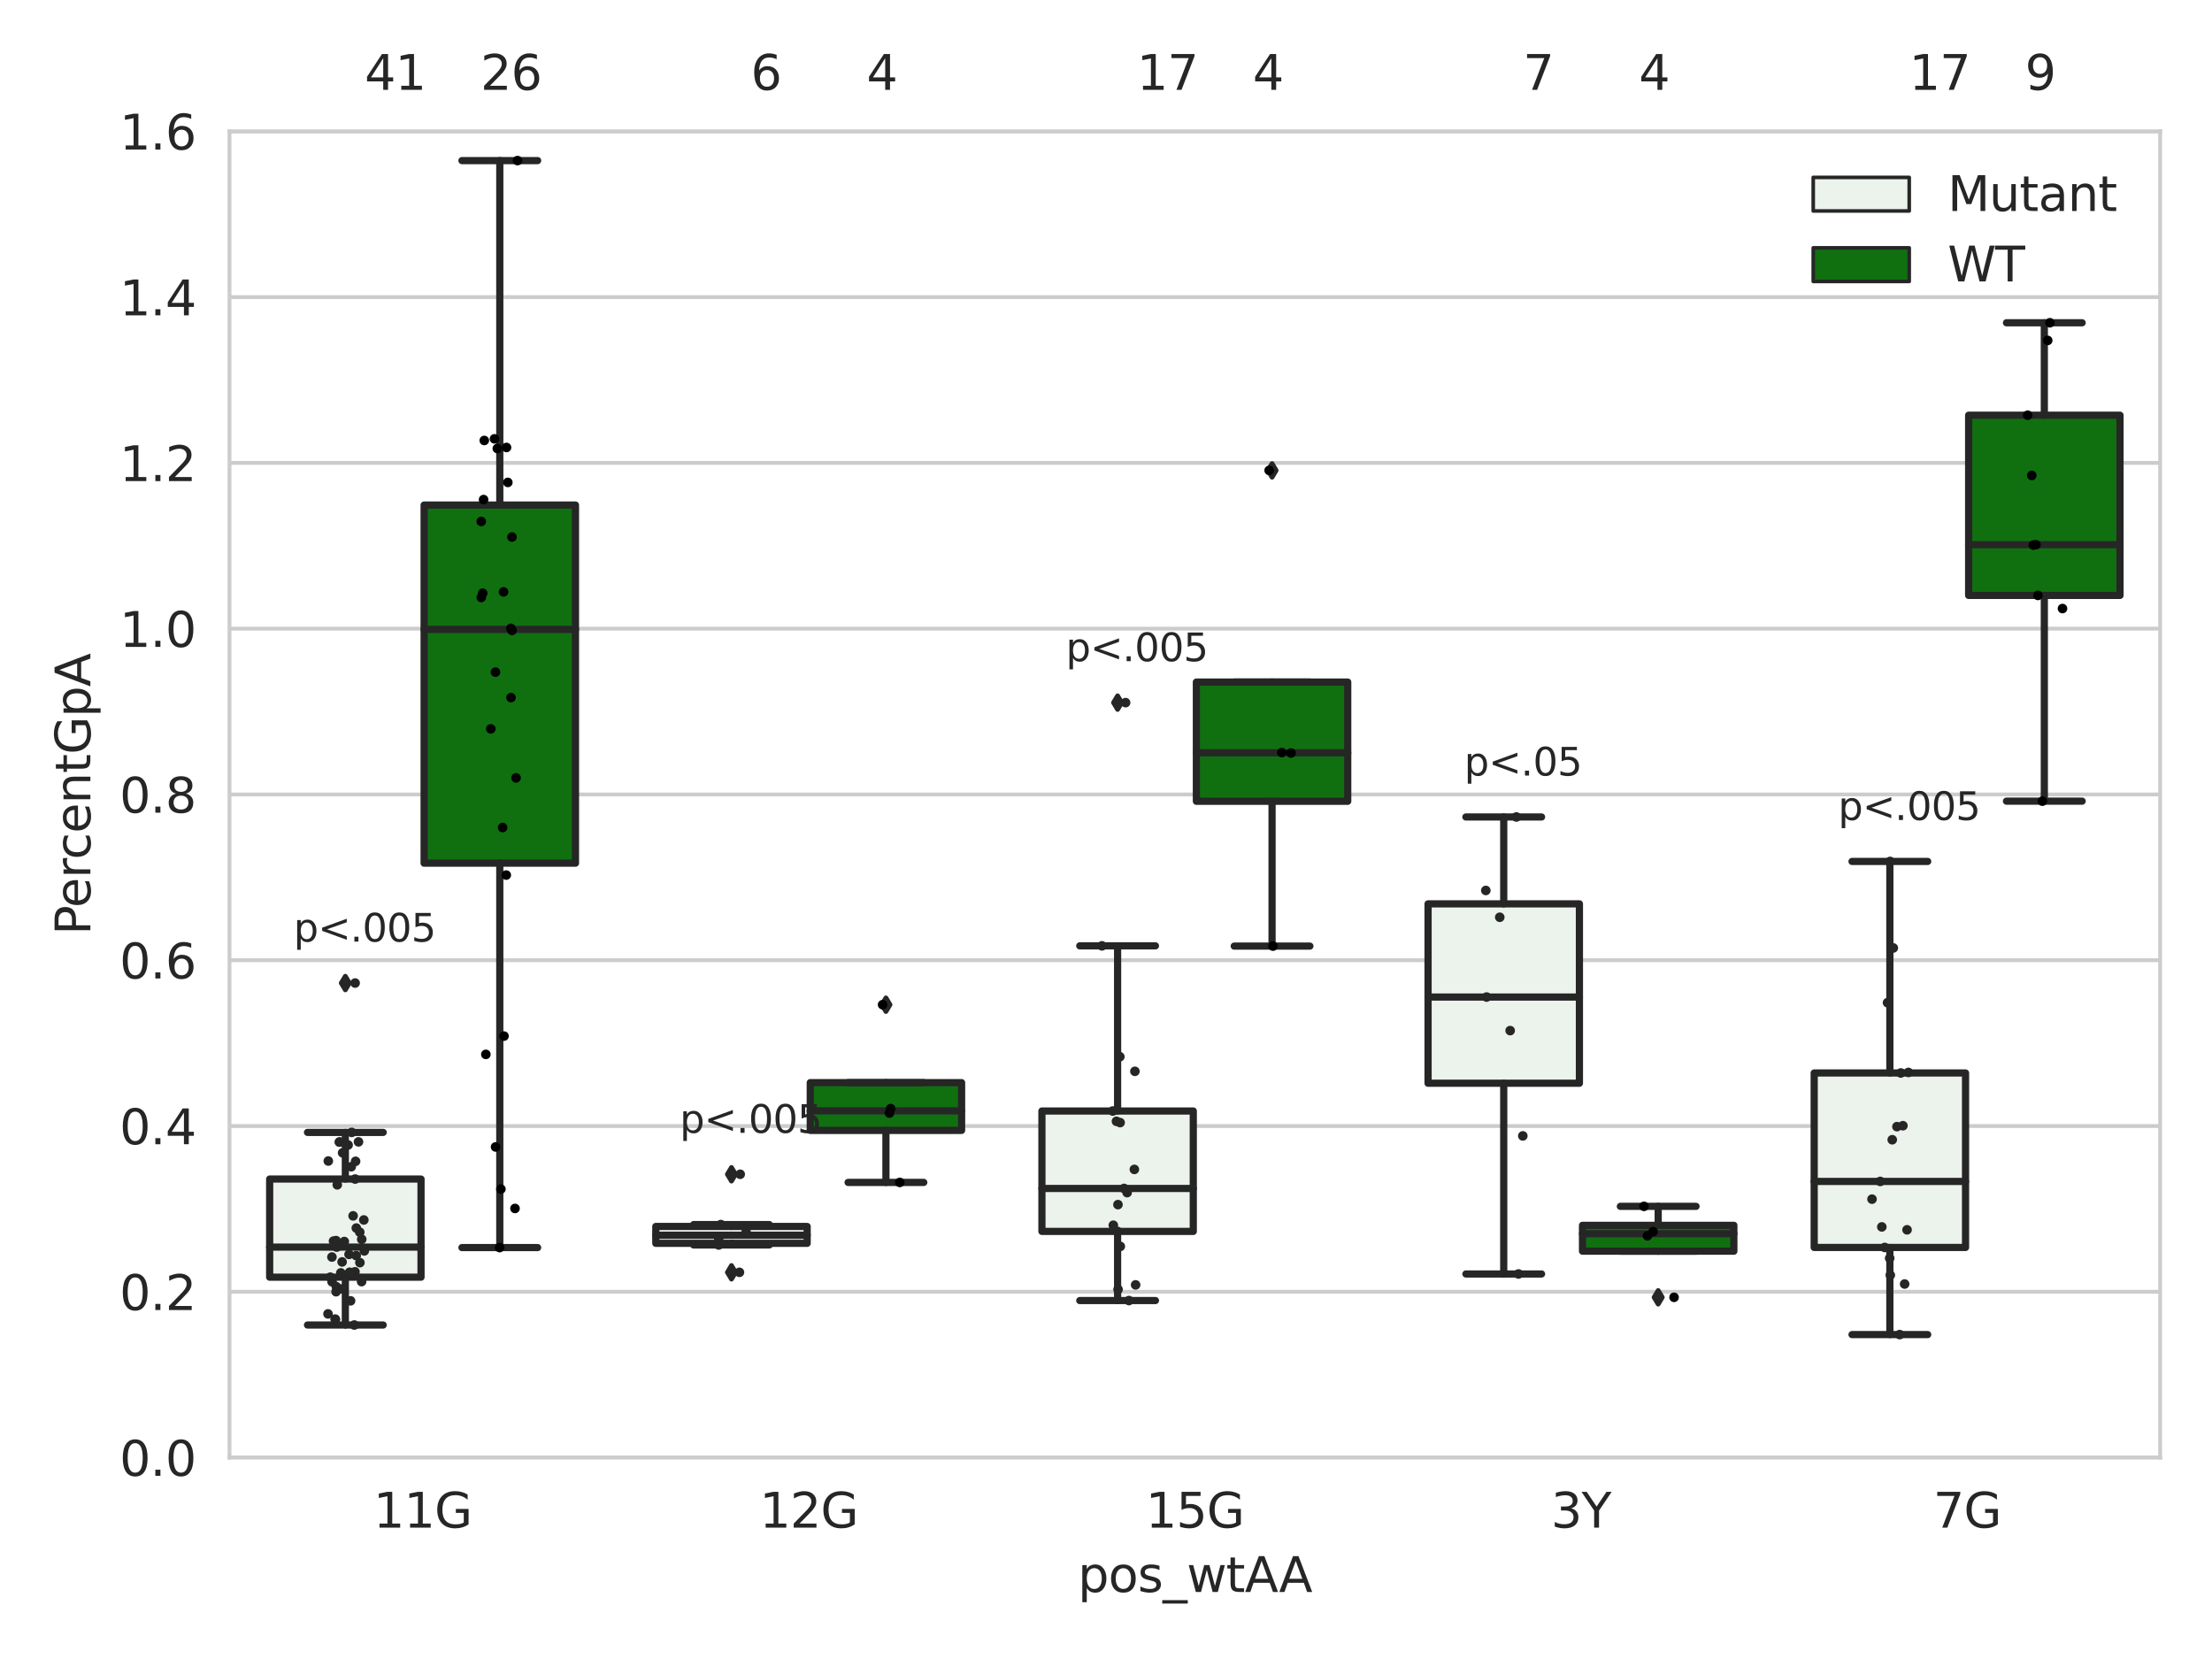 <?xml version="1.0" encoding="utf-8" standalone="no"?>
<!DOCTYPE svg PUBLIC "-//W3C//DTD SVG 1.1//EN"
  "http://www.w3.org/Graphics/SVG/1.1/DTD/svg11.dtd">
<svg xmlns:xlink="http://www.w3.org/1999/xlink" width="460.8pt" height="345.6pt" viewBox="0 0 460.8 345.6" xmlns="http://www.w3.org/2000/svg" version="1.1">
 <defs>
  <style type="text/css">*{stroke-linejoin: round; stroke-linecap: butt}</style>
 </defs>
 <g id="figure_1">
  <g id="patch_1">
   <path d="M 0 345.6 
L 460.8 345.6 
L 460.8 0 
L 0 0 
z
" style="fill: #ffffff"/>
  </g>
  <g id="axes_1">
   <g id="patch_2">
    <path d="M 47.81 303.64 
L 450 303.64 
L 450 27.354 
L 47.81 27.354 
z
" style="fill: #ffffff"/>
   </g>
   <g id="matplotlib.axis_1">
    <g id="xtick_1">
     <g id="text_1">
      <!-- 11G -->
      <g style="fill: #262626" transform="translate(77.792 318.238)scale(0.1 -0.1)">
       <defs>
        <path id="DejaVuSans-31" d="M 794 531 
L 1825 531 
L 1825 4091 
L 703 3866 
L 703 4441 
L 1819 4666 
L 2450 4666 
L 2450 531 
L 3481 531 
L 3481 0 
L 794 0 
L 794 531 
z
" transform="scale(0.016)"/>
        <path id="DejaVuSans-47" d="M 3809 666 
L 3809 1919 
L 2778 1919 
L 2778 2438 
L 4434 2438 
L 4434 434 
Q 4069 175 3628 42 
Q 3188 -91 2688 -91 
Q 1594 -91 976 548 
Q 359 1188 359 2328 
Q 359 3472 976 4111 
Q 1594 4750 2688 4750 
Q 3144 4750 3555 4637 
Q 3966 4525 4313 4306 
L 4313 3634 
Q 3963 3931 3569 4081 
Q 3175 4231 2741 4231 
Q 1884 4231 1454 3753 
Q 1025 3275 1025 2328 
Q 1025 1384 1454 906 
Q 1884 428 2741 428 
Q 3075 428 3337 486 
Q 3600 544 3809 666 
z
" transform="scale(0.016)"/>
       </defs>
       <use xlink:href="#DejaVuSans-31"/>
       <use xlink:href="#DejaVuSans-31" x="63.623"/>
       <use xlink:href="#DejaVuSans-47" x="127.246"/>
      </g>
     </g>
    </g>
    <g id="xtick_2">
     <g id="text_2">
      <!-- 12G -->
      <g style="fill: #262626" transform="translate(158.23 318.238)scale(0.1 -0.1)">
       <defs>
        <path id="DejaVuSans-32" d="M 1228 531 
L 3431 531 
L 3431 0 
L 469 0 
L 469 531 
Q 828 903 1448 1529 
Q 2069 2156 2228 2338 
Q 2531 2678 2651 2914 
Q 2772 3150 2772 3378 
Q 2772 3750 2511 3984 
Q 2250 4219 1831 4219 
Q 1534 4219 1204 4116 
Q 875 4013 500 3803 
L 500 4441 
Q 881 4594 1212 4672 
Q 1544 4750 1819 4750 
Q 2544 4750 2975 4387 
Q 3406 4025 3406 3419 
Q 3406 3131 3298 2873 
Q 3191 2616 2906 2266 
Q 2828 2175 2409 1742 
Q 1991 1309 1228 531 
z
" transform="scale(0.016)"/>
       </defs>
       <use xlink:href="#DejaVuSans-31"/>
       <use xlink:href="#DejaVuSans-32" x="63.623"/>
       <use xlink:href="#DejaVuSans-47" x="127.246"/>
      </g>
     </g>
    </g>
    <g id="xtick_3">
     <g id="text_3">
      <!-- 15G -->
      <g style="fill: #262626" transform="translate(238.668 318.238)scale(0.1 -0.1)">
       <defs>
        <path id="DejaVuSans-35" d="M 691 4666 
L 3169 4666 
L 3169 4134 
L 1269 4134 
L 1269 2991 
Q 1406 3038 1543 3061 
Q 1681 3084 1819 3084 
Q 2600 3084 3056 2656 
Q 3513 2228 3513 1497 
Q 3513 744 3044 326 
Q 2575 -91 1722 -91 
Q 1428 -91 1123 -41 
Q 819 9 494 109 
L 494 744 
Q 775 591 1075 516 
Q 1375 441 1709 441 
Q 2250 441 2565 725 
Q 2881 1009 2881 1497 
Q 2881 1984 2565 2268 
Q 2250 2553 1709 2553 
Q 1456 2553 1204 2497 
Q 953 2441 691 2322 
L 691 4666 
z
" transform="scale(0.016)"/>
       </defs>
       <use xlink:href="#DejaVuSans-31"/>
       <use xlink:href="#DejaVuSans-35" x="63.623"/>
       <use xlink:href="#DejaVuSans-47" x="127.246"/>
      </g>
     </g>
    </g>
    <g id="xtick_4">
     <g id="text_4">
      <!-- 3Y -->
      <g style="fill: #262626" transform="translate(323.108 318.238)scale(0.1 -0.1)">
       <defs>
        <path id="DejaVuSans-33" d="M 2597 2516 
Q 3050 2419 3304 2112 
Q 3559 1806 3559 1356 
Q 3559 666 3084 287 
Q 2609 -91 1734 -91 
Q 1441 -91 1130 -33 
Q 819 25 488 141 
L 488 750 
Q 750 597 1062 519 
Q 1375 441 1716 441 
Q 2309 441 2620 675 
Q 2931 909 2931 1356 
Q 2931 1769 2642 2001 
Q 2353 2234 1838 2234 
L 1294 2234 
L 1294 2753 
L 1863 2753 
Q 2328 2753 2575 2939 
Q 2822 3125 2822 3475 
Q 2822 3834 2567 4026 
Q 2313 4219 1838 4219 
Q 1578 4219 1281 4162 
Q 984 4106 628 3988 
L 628 4550 
Q 988 4650 1302 4700 
Q 1616 4750 1894 4750 
Q 2613 4750 3031 4423 
Q 3450 4097 3450 3541 
Q 3450 3153 3228 2886 
Q 3006 2619 2597 2516 
z
" transform="scale(0.016)"/>
        <path id="DejaVuSans-59" d="M -13 4666 
L 666 4666 
L 1959 2747 
L 3244 4666 
L 3922 4666 
L 2272 2222 
L 2272 0 
L 1638 0 
L 1638 2222 
L -13 4666 
z
" transform="scale(0.016)"/>
       </defs>
       <use xlink:href="#DejaVuSans-33"/>
       <use xlink:href="#DejaVuSans-59" x="63.623"/>
      </g>
     </g>
    </g>
    <g id="xtick_5">
     <g id="text_5">
      <!-- 7G -->
      <g style="fill: #262626" transform="translate(402.726 318.238)scale(0.1 -0.1)">
       <defs>
        <path id="DejaVuSans-37" d="M 525 4666 
L 3525 4666 
L 3525 4397 
L 1831 0 
L 1172 0 
L 2766 4134 
L 525 4134 
L 525 4666 
z
" transform="scale(0.016)"/>
       </defs>
       <use xlink:href="#DejaVuSans-37"/>
       <use xlink:href="#DejaVuSans-47" x="63.623"/>
      </g>
     </g>
    </g>
    <g id="text_6">
     <!-- pos_wtAA -->
     <g style="fill: #262626" transform="translate(224.539 331.638)scale(0.1 -0.1)">
      <defs>
       <path id="DejaVuSans-70" d="M 1159 525 
L 1159 -1331 
L 581 -1331 
L 581 3500 
L 1159 3500 
L 1159 2969 
Q 1341 3281 1617 3432 
Q 1894 3584 2278 3584 
Q 2916 3584 3314 3078 
Q 3713 2572 3713 1747 
Q 3713 922 3314 415 
Q 2916 -91 2278 -91 
Q 1894 -91 1617 61 
Q 1341 213 1159 525 
z
M 3116 1747 
Q 3116 2381 2855 2742 
Q 2594 3103 2138 3103 
Q 1681 3103 1420 2742 
Q 1159 2381 1159 1747 
Q 1159 1113 1420 752 
Q 1681 391 2138 391 
Q 2594 391 2855 752 
Q 3116 1113 3116 1747 
z
" transform="scale(0.016)"/>
       <path id="DejaVuSans-6f" d="M 1959 3097 
Q 1497 3097 1228 2736 
Q 959 2375 959 1747 
Q 959 1119 1226 758 
Q 1494 397 1959 397 
Q 2419 397 2687 759 
Q 2956 1122 2956 1747 
Q 2956 2369 2687 2733 
Q 2419 3097 1959 3097 
z
M 1959 3584 
Q 2709 3584 3137 3096 
Q 3566 2609 3566 1747 
Q 3566 888 3137 398 
Q 2709 -91 1959 -91 
Q 1206 -91 779 398 
Q 353 888 353 1747 
Q 353 2609 779 3096 
Q 1206 3584 1959 3584 
z
" transform="scale(0.016)"/>
       <path id="DejaVuSans-73" d="M 2834 3397 
L 2834 2853 
Q 2591 2978 2328 3040 
Q 2066 3103 1784 3103 
Q 1356 3103 1142 2972 
Q 928 2841 928 2578 
Q 928 2378 1081 2264 
Q 1234 2150 1697 2047 
L 1894 2003 
Q 2506 1872 2764 1633 
Q 3022 1394 3022 966 
Q 3022 478 2636 193 
Q 2250 -91 1575 -91 
Q 1294 -91 989 -36 
Q 684 19 347 128 
L 347 722 
Q 666 556 975 473 
Q 1284 391 1588 391 
Q 1994 391 2212 530 
Q 2431 669 2431 922 
Q 2431 1156 2273 1281 
Q 2116 1406 1581 1522 
L 1381 1569 
Q 847 1681 609 1914 
Q 372 2147 372 2553 
Q 372 3047 722 3315 
Q 1072 3584 1716 3584 
Q 2034 3584 2315 3537 
Q 2597 3491 2834 3397 
z
" transform="scale(0.016)"/>
       <path id="DejaVuSans-5f" d="M 3263 -1063 
L 3263 -1509 
L -63 -1509 
L -63 -1063 
L 3263 -1063 
z
" transform="scale(0.016)"/>
       <path id="DejaVuSans-77" d="M 269 3500 
L 844 3500 
L 1563 769 
L 2278 3500 
L 2956 3500 
L 3675 769 
L 4391 3500 
L 4966 3500 
L 4050 0 
L 3372 0 
L 2619 2869 
L 1863 0 
L 1184 0 
L 269 3500 
z
" transform="scale(0.016)"/>
       <path id="DejaVuSans-74" d="M 1172 4494 
L 1172 3500 
L 2356 3500 
L 2356 3053 
L 1172 3053 
L 1172 1153 
Q 1172 725 1289 603 
Q 1406 481 1766 481 
L 2356 481 
L 2356 0 
L 1766 0 
Q 1100 0 847 248 
Q 594 497 594 1153 
L 594 3053 
L 172 3053 
L 172 3500 
L 594 3500 
L 594 4494 
L 1172 4494 
z
" transform="scale(0.016)"/>
       <path id="DejaVuSans-41" d="M 2188 4044 
L 1331 1722 
L 3047 1722 
L 2188 4044 
z
M 1831 4666 
L 2547 4666 
L 4325 0 
L 3669 0 
L 3244 1197 
L 1141 1197 
L 716 0 
L 50 0 
L 1831 4666 
z
" transform="scale(0.016)"/>
      </defs>
      <use xlink:href="#DejaVuSans-70"/>
      <use xlink:href="#DejaVuSans-6f" x="63.477"/>
      <use xlink:href="#DejaVuSans-73" x="124.658"/>
      <use xlink:href="#DejaVuSans-5f" x="176.758"/>
      <use xlink:href="#DejaVuSans-77" x="226.758"/>
      <use xlink:href="#DejaVuSans-74" x="308.545"/>
      <use xlink:href="#DejaVuSans-41" x="347.754"/>
      <use xlink:href="#DejaVuSans-41" x="418.912"/>
     </g>
    </g>
   </g>
   <g id="matplotlib.axis_2">
    <g id="ytick_1">
     <g id="line2d_1">
      <path d="M 47.81 303.64 
L 450 303.64 
" clip-path="url(#p67f679fd77)" style="fill: none; stroke: #cccccc; stroke-width: 0.8; stroke-linecap: round"/>
     </g>
     <g id="text_7">
      <!-- 0.0 -->
      <g style="fill: #262626" transform="translate(24.907 307.439)scale(0.1 -0.1)">
       <defs>
        <path id="DejaVuSans-30" d="M 2034 4250 
Q 1547 4250 1301 3770 
Q 1056 3291 1056 2328 
Q 1056 1369 1301 889 
Q 1547 409 2034 409 
Q 2525 409 2770 889 
Q 3016 1369 3016 2328 
Q 3016 3291 2770 3770 
Q 2525 4250 2034 4250 
z
M 2034 4750 
Q 2819 4750 3233 4129 
Q 3647 3509 3647 2328 
Q 3647 1150 3233 529 
Q 2819 -91 2034 -91 
Q 1250 -91 836 529 
Q 422 1150 422 2328 
Q 422 3509 836 4129 
Q 1250 4750 2034 4750 
z
" transform="scale(0.016)"/>
        <path id="DejaVuSans-2e" d="M 684 794 
L 1344 794 
L 1344 0 
L 684 0 
L 684 794 
z
" transform="scale(0.016)"/>
       </defs>
       <use xlink:href="#DejaVuSans-30"/>
       <use xlink:href="#DejaVuSans-2e" x="63.623"/>
       <use xlink:href="#DejaVuSans-30" x="95.41"/>
      </g>
     </g>
    </g>
    <g id="ytick_2">
     <g id="line2d_2">
      <path d="M 47.81 269.104 
L 450 269.104 
" clip-path="url(#p67f679fd77)" style="fill: none; stroke: #cccccc; stroke-width: 0.8; stroke-linecap: round"/>
     </g>
     <g id="text_8">
      <!-- 0.2 -->
      <g style="fill: #262626" transform="translate(24.907 272.903)scale(0.1 -0.1)">
       <use xlink:href="#DejaVuSans-30"/>
       <use xlink:href="#DejaVuSans-2e" x="63.623"/>
       <use xlink:href="#DejaVuSans-32" x="95.41"/>
      </g>
     </g>
    </g>
    <g id="ytick_3">
     <g id="line2d_3">
      <path d="M 47.81 234.568 
L 450 234.568 
" clip-path="url(#p67f679fd77)" style="fill: none; stroke: #cccccc; stroke-width: 0.8; stroke-linecap: round"/>
     </g>
     <g id="text_9">
      <!-- 0.4 -->
      <g style="fill: #262626" transform="translate(24.907 238.368)scale(0.1 -0.1)">
       <defs>
        <path id="DejaVuSans-34" d="M 2419 4116 
L 825 1625 
L 2419 1625 
L 2419 4116 
z
M 2253 4666 
L 3047 4666 
L 3047 1625 
L 3713 1625 
L 3713 1100 
L 3047 1100 
L 3047 0 
L 2419 0 
L 2419 1100 
L 313 1100 
L 313 1709 
L 2253 4666 
z
" transform="scale(0.016)"/>
       </defs>
       <use xlink:href="#DejaVuSans-30"/>
       <use xlink:href="#DejaVuSans-2e" x="63.623"/>
       <use xlink:href="#DejaVuSans-34" x="95.41"/>
      </g>
     </g>
    </g>
    <g id="ytick_4">
     <g id="line2d_4">
      <path d="M 47.81 200.033 
L 450 200.033 
" clip-path="url(#p67f679fd77)" style="fill: none; stroke: #cccccc; stroke-width: 0.8; stroke-linecap: round"/>
     </g>
     <g id="text_10">
      <!-- 0.6 -->
      <g style="fill: #262626" transform="translate(24.907 203.832)scale(0.1 -0.1)">
       <defs>
        <path id="DejaVuSans-36" d="M 2113 2584 
Q 1688 2584 1439 2293 
Q 1191 2003 1191 1497 
Q 1191 994 1439 701 
Q 1688 409 2113 409 
Q 2538 409 2786 701 
Q 3034 994 3034 1497 
Q 3034 2003 2786 2293 
Q 2538 2584 2113 2584 
z
M 3366 4563 
L 3366 3988 
Q 3128 4100 2886 4159 
Q 2644 4219 2406 4219 
Q 1781 4219 1451 3797 
Q 1122 3375 1075 2522 
Q 1259 2794 1537 2939 
Q 1816 3084 2150 3084 
Q 2853 3084 3261 2657 
Q 3669 2231 3669 1497 
Q 3669 778 3244 343 
Q 2819 -91 2113 -91 
Q 1303 -91 875 529 
Q 447 1150 447 2328 
Q 447 3434 972 4092 
Q 1497 4750 2381 4750 
Q 2619 4750 2861 4703 
Q 3103 4656 3366 4563 
z
" transform="scale(0.016)"/>
       </defs>
       <use xlink:href="#DejaVuSans-30"/>
       <use xlink:href="#DejaVuSans-2e" x="63.623"/>
       <use xlink:href="#DejaVuSans-36" x="95.41"/>
      </g>
     </g>
    </g>
    <g id="ytick_5">
     <g id="line2d_5">
      <path d="M 47.81 165.497 
L 450 165.497 
" clip-path="url(#p67f679fd77)" style="fill: none; stroke: #cccccc; stroke-width: 0.8; stroke-linecap: round"/>
     </g>
     <g id="text_11">
      <!-- 0.8 -->
      <g style="fill: #262626" transform="translate(24.907 169.296)scale(0.1 -0.1)">
       <defs>
        <path id="DejaVuSans-38" d="M 2034 2216 
Q 1584 2216 1326 1975 
Q 1069 1734 1069 1313 
Q 1069 891 1326 650 
Q 1584 409 2034 409 
Q 2484 409 2743 651 
Q 3003 894 3003 1313 
Q 3003 1734 2745 1975 
Q 2488 2216 2034 2216 
z
M 1403 2484 
Q 997 2584 770 2862 
Q 544 3141 544 3541 
Q 544 4100 942 4425 
Q 1341 4750 2034 4750 
Q 2731 4750 3128 4425 
Q 3525 4100 3525 3541 
Q 3525 3141 3298 2862 
Q 3072 2584 2669 2484 
Q 3125 2378 3379 2068 
Q 3634 1759 3634 1313 
Q 3634 634 3220 271 
Q 2806 -91 2034 -91 
Q 1263 -91 848 271 
Q 434 634 434 1313 
Q 434 1759 690 2068 
Q 947 2378 1403 2484 
z
M 1172 3481 
Q 1172 3119 1398 2916 
Q 1625 2713 2034 2713 
Q 2441 2713 2670 2916 
Q 2900 3119 2900 3481 
Q 2900 3844 2670 4047 
Q 2441 4250 2034 4250 
Q 1625 4250 1398 4047 
Q 1172 3844 1172 3481 
z
" transform="scale(0.016)"/>
       </defs>
       <use xlink:href="#DejaVuSans-30"/>
       <use xlink:href="#DejaVuSans-2e" x="63.623"/>
       <use xlink:href="#DejaVuSans-38" x="95.41"/>
      </g>
     </g>
    </g>
    <g id="ytick_6">
     <g id="line2d_6">
      <path d="M 47.81 130.961 
L 450 130.961 
" clip-path="url(#p67f679fd77)" style="fill: none; stroke: #cccccc; stroke-width: 0.8; stroke-linecap: round"/>
     </g>
     <g id="text_12">
      <!-- 1.0 -->
      <g style="fill: #262626" transform="translate(24.907 134.76)scale(0.1 -0.1)">
       <use xlink:href="#DejaVuSans-31"/>
       <use xlink:href="#DejaVuSans-2e" x="63.623"/>
       <use xlink:href="#DejaVuSans-30" x="95.41"/>
      </g>
     </g>
    </g>
    <g id="ytick_7">
     <g id="line2d_7">
      <path d="M 47.81 96.425 
L 450 96.425 
" clip-path="url(#p67f679fd77)" style="fill: none; stroke: #cccccc; stroke-width: 0.8; stroke-linecap: round"/>
     </g>
     <g id="text_13">
      <!-- 1.2 -->
      <g style="fill: #262626" transform="translate(24.907 100.225)scale(0.1 -0.1)">
       <use xlink:href="#DejaVuSans-31"/>
       <use xlink:href="#DejaVuSans-2e" x="63.623"/>
       <use xlink:href="#DejaVuSans-32" x="95.41"/>
      </g>
     </g>
    </g>
    <g id="ytick_8">
     <g id="line2d_8">
      <path d="M 47.81 61.89 
L 450 61.89 
" clip-path="url(#p67f679fd77)" style="fill: none; stroke: #cccccc; stroke-width: 0.8; stroke-linecap: round"/>
     </g>
     <g id="text_14">
      <!-- 1.4 -->
      <g style="fill: #262626" transform="translate(24.907 65.689)scale(0.1 -0.1)">
       <use xlink:href="#DejaVuSans-31"/>
       <use xlink:href="#DejaVuSans-2e" x="63.623"/>
       <use xlink:href="#DejaVuSans-34" x="95.41"/>
      </g>
     </g>
    </g>
    <g id="ytick_9">
     <g id="line2d_9">
      <path d="M 47.81 27.354 
L 450 27.354 
" clip-path="url(#p67f679fd77)" style="fill: none; stroke: #cccccc; stroke-width: 0.8; stroke-linecap: round"/>
     </g>
     <g id="text_15">
      <!-- 1.6 -->
      <g style="fill: #262626" transform="translate(24.907 31.153)scale(0.1 -0.1)">
       <use xlink:href="#DejaVuSans-31"/>
       <use xlink:href="#DejaVuSans-2e" x="63.623"/>
       <use xlink:href="#DejaVuSans-36" x="95.41"/>
      </g>
     </g>
    </g>
    <g id="text_16">
     <!-- PercentGpA -->
     <g style="fill: #262626" transform="translate(18.827 194.774)rotate(-90)scale(0.1 -0.1)">
      <defs>
       <path id="DejaVuSans-50" d="M 1259 4147 
L 1259 2394 
L 2053 2394 
Q 2494 2394 2734 2622 
Q 2975 2850 2975 3272 
Q 2975 3691 2734 3919 
Q 2494 4147 2053 4147 
L 1259 4147 
z
M 628 4666 
L 2053 4666 
Q 2838 4666 3239 4311 
Q 3641 3956 3641 3272 
Q 3641 2581 3239 2228 
Q 2838 1875 2053 1875 
L 1259 1875 
L 1259 0 
L 628 0 
L 628 4666 
z
" transform="scale(0.016)"/>
       <path id="DejaVuSans-65" d="M 3597 1894 
L 3597 1613 
L 953 1613 
Q 991 1019 1311 708 
Q 1631 397 2203 397 
Q 2534 397 2845 478 
Q 3156 559 3463 722 
L 3463 178 
Q 3153 47 2828 -22 
Q 2503 -91 2169 -91 
Q 1331 -91 842 396 
Q 353 884 353 1716 
Q 353 2575 817 3079 
Q 1281 3584 2069 3584 
Q 2775 3584 3186 3129 
Q 3597 2675 3597 1894 
z
M 3022 2063 
Q 3016 2534 2758 2815 
Q 2500 3097 2075 3097 
Q 1594 3097 1305 2825 
Q 1016 2553 972 2059 
L 3022 2063 
z
" transform="scale(0.016)"/>
       <path id="DejaVuSans-72" d="M 2631 2963 
Q 2534 3019 2420 3045 
Q 2306 3072 2169 3072 
Q 1681 3072 1420 2755 
Q 1159 2438 1159 1844 
L 1159 0 
L 581 0 
L 581 3500 
L 1159 3500 
L 1159 2956 
Q 1341 3275 1631 3429 
Q 1922 3584 2338 3584 
Q 2397 3584 2469 3576 
Q 2541 3569 2628 3553 
L 2631 2963 
z
" transform="scale(0.016)"/>
       <path id="DejaVuSans-63" d="M 3122 3366 
L 3122 2828 
Q 2878 2963 2633 3030 
Q 2388 3097 2138 3097 
Q 1578 3097 1268 2742 
Q 959 2388 959 1747 
Q 959 1106 1268 751 
Q 1578 397 2138 397 
Q 2388 397 2633 464 
Q 2878 531 3122 666 
L 3122 134 
Q 2881 22 2623 -34 
Q 2366 -91 2075 -91 
Q 1284 -91 818 406 
Q 353 903 353 1747 
Q 353 2603 823 3093 
Q 1294 3584 2113 3584 
Q 2378 3584 2631 3529 
Q 2884 3475 3122 3366 
z
" transform="scale(0.016)"/>
       <path id="DejaVuSans-6e" d="M 3513 2113 
L 3513 0 
L 2938 0 
L 2938 2094 
Q 2938 2591 2744 2837 
Q 2550 3084 2163 3084 
Q 1697 3084 1428 2787 
Q 1159 2491 1159 1978 
L 1159 0 
L 581 0 
L 581 3500 
L 1159 3500 
L 1159 2956 
Q 1366 3272 1645 3428 
Q 1925 3584 2291 3584 
Q 2894 3584 3203 3211 
Q 3513 2838 3513 2113 
z
" transform="scale(0.016)"/>
      </defs>
      <use xlink:href="#DejaVuSans-50"/>
      <use xlink:href="#DejaVuSans-65" x="56.678"/>
      <use xlink:href="#DejaVuSans-72" x="118.201"/>
      <use xlink:href="#DejaVuSans-63" x="157.064"/>
      <use xlink:href="#DejaVuSans-65" x="212.045"/>
      <use xlink:href="#DejaVuSans-6e" x="273.568"/>
      <use xlink:href="#DejaVuSans-74" x="336.947"/>
      <use xlink:href="#DejaVuSans-47" x="376.156"/>
      <use xlink:href="#DejaVuSans-70" x="453.646"/>
      <use xlink:href="#DejaVuSans-41" x="517.123"/>
     </g>
    </g>
   </g>
   <g id="patch_3">
    <path d="M 56.176 266.061 
L 87.707 266.061 
L 87.707 245.615 
L 56.176 245.615 
L 56.176 266.061 
z
" clip-path="url(#p67f679fd77)" style="fill: #ecf2ec; stroke: #262626; stroke-width: 1.5; stroke-linejoin: miter"/>
   </g>
   <g id="patch_4">
    <path d="M 88.351 179.816 
L 119.882 179.816 
L 119.882 105.212 
L 88.351 105.212 
L 88.351 179.816 
z
" clip-path="url(#p67f679fd77)" style="fill: #107010; stroke: #262626; stroke-width: 1.5; stroke-linejoin: miter"/>
   </g>
   <g id="patch_5">
    <path d="M 136.614 259.008 
L 168.145 259.008 
L 168.145 255.495 
L 136.614 255.495 
L 136.614 259.008 
z
" clip-path="url(#p67f679fd77)" style="fill: #ecf2ec; stroke: #262626; stroke-width: 1.5; stroke-linejoin: miter"/>
   </g>
   <g id="patch_6">
    <path d="M 168.789 235.481 
L 200.32 235.481 
L 200.32 225.531 
L 168.789 225.531 
L 168.789 235.481 
z
" clip-path="url(#p67f679fd77)" style="fill: #107010; stroke: #262626; stroke-width: 1.5; stroke-linejoin: miter"/>
   </g>
   <g id="patch_7">
    <path d="M 217.052 256.525 
L 248.583 256.525 
L 248.583 231.442 
L 217.052 231.442 
L 217.052 256.525 
z
" clip-path="url(#p67f679fd77)" style="fill: #ecf2ec; stroke: #262626; stroke-width: 1.5; stroke-linejoin: miter"/>
   </g>
   <g id="patch_8">
    <path d="M 249.227 166.922 
L 280.758 166.922 
L 280.758 142.084 
L 249.227 142.084 
L 249.227 166.922 
z
" clip-path="url(#p67f679fd77)" style="fill: #107010; stroke: #262626; stroke-width: 1.5; stroke-linejoin: miter"/>
   </g>
   <g id="patch_9">
    <path d="M 297.49 225.662 
L 329.021 225.662 
L 329.021 188.289 
L 297.49 188.289 
L 297.49 225.662 
z
" clip-path="url(#p67f679fd77)" style="fill: #ecf2ec; stroke: #262626; stroke-width: 1.5; stroke-linejoin: miter"/>
   </g>
   <g id="patch_10">
    <path d="M 329.665 260.646 
L 361.196 260.646 
L 361.196 255.254 
L 329.665 255.254 
L 329.665 260.646 
z
" clip-path="url(#p67f679fd77)" style="fill: #107010; stroke: #262626; stroke-width: 1.5; stroke-linejoin: miter"/>
   </g>
   <g id="patch_11">
    <path d="M 377.928 259.87 
L 409.459 259.87 
L 409.459 223.521 
L 377.928 223.521 
L 377.928 259.87 
z
" clip-path="url(#p67f679fd77)" style="fill: #ecf2ec; stroke: #262626; stroke-width: 1.5; stroke-linejoin: miter"/>
   </g>
   <g id="patch_12">
    <path d="M 410.103 124.036 
L 441.634 124.036 
L 441.634 86.495 
L 410.103 86.495 
L 410.103 124.036 
z
" clip-path="url(#p67f679fd77)" style="fill: #107010; stroke: #262626; stroke-width: 1.5; stroke-linejoin: miter"/>
   </g>
   <g id="patch_13">
    <path d="M 88.029 303.64 
L 88.029 303.64 
L 88.029 303.64 
L 88.029 303.64 
z
" clip-path="url(#p67f679fd77)" style="fill: #ecf2ec; stroke: #262626; stroke-width: 0.75; stroke-linejoin: miter"/>
   </g>
   <g id="patch_14">
    <path d="M 88.029 303.64 
L 88.029 303.64 
L 88.029 303.64 
L 88.029 303.64 
z
" clip-path="url(#p67f679fd77)" style="fill: #107010; stroke: #262626; stroke-width: 0.75; stroke-linejoin: miter"/>
   </g>
   <g id="PathCollection_1"/>
   <g id="PathCollection_2"/>
   <g id="line2d_10">
    <path d="M 71.941 266.061 
L 71.941 276.024 
" clip-path="url(#p67f679fd77)" style="fill: none; stroke: #262626; stroke-width: 1.5; stroke-linecap: round"/>
   </g>
   <g id="line2d_11">
    <path d="M 71.941 245.615 
L 71.941 235.901 
" clip-path="url(#p67f679fd77)" style="fill: none; stroke: #262626; stroke-width: 1.5; stroke-linecap: round"/>
   </g>
   <g id="line2d_12">
    <path d="M 64.058 276.024 
L 79.824 276.024 
" clip-path="url(#p67f679fd77)" style="fill: none; stroke: #262626; stroke-width: 1.5; stroke-linecap: round"/>
   </g>
   <g id="line2d_13">
    <path d="M 64.058 235.901 
L 79.824 235.901 
" clip-path="url(#p67f679fd77)" style="fill: none; stroke: #262626; stroke-width: 1.5; stroke-linecap: round"/>
   </g>
   <g id="line2d_14">
    <defs>
     <path id="mc7dae9cdf2" d="M -0 1.414 
L 0.849 0 
L 0 -1.414 
L -0.849 -0 
z
" style="stroke: #262626; stroke-linejoin: miter"/>
    </defs>
    <g clip-path="url(#p67f679fd77)">
     <use xlink:href="#mc7dae9cdf2" x="71.941" y="204.786" style="fill: #262626; stroke: #262626; stroke-linejoin: miter"/>
    </g>
   </g>
   <g id="line2d_15">
    <path d="M 104.117 179.816 
L 104.117 259.895 
" clip-path="url(#p67f679fd77)" style="fill: none; stroke: #262626; stroke-width: 1.5; stroke-linecap: round"/>
   </g>
   <g id="line2d_16">
    <path d="M 104.117 105.212 
L 104.117 33.455 
" clip-path="url(#p67f679fd77)" style="fill: none; stroke: #262626; stroke-width: 1.5; stroke-linecap: round"/>
   </g>
   <g id="line2d_17">
    <path d="M 96.234 259.895 
L 112 259.895 
" clip-path="url(#p67f679fd77)" style="fill: none; stroke: #262626; stroke-width: 1.5; stroke-linecap: round"/>
   </g>
   <g id="line2d_18">
    <path d="M 96.234 33.455 
L 112 33.455 
" clip-path="url(#p67f679fd77)" style="fill: none; stroke: #262626; stroke-width: 1.5; stroke-linecap: round"/>
   </g>
   <g id="line2d_19"/>
   <g id="line2d_20">
    <path d="M 152.379 259.008 
L 152.379 259.347 
" clip-path="url(#p67f679fd77)" style="fill: none; stroke: #262626; stroke-width: 1.5; stroke-linecap: round"/>
   </g>
   <g id="line2d_21">
    <path d="M 152.379 255.495 
L 152.379 255.105 
" clip-path="url(#p67f679fd77)" style="fill: none; stroke: #262626; stroke-width: 1.5; stroke-linecap: round"/>
   </g>
   <g id="line2d_22">
    <path d="M 144.496 259.347 
L 160.262 259.347 
" clip-path="url(#p67f679fd77)" style="fill: none; stroke: #262626; stroke-width: 1.5; stroke-linecap: round"/>
   </g>
   <g id="line2d_23">
    <path d="M 144.496 255.105 
L 160.262 255.105 
" clip-path="url(#p67f679fd77)" style="fill: none; stroke: #262626; stroke-width: 1.5; stroke-linecap: round"/>
   </g>
   <g id="line2d_24">
    <g clip-path="url(#p67f679fd77)">
     <use xlink:href="#mc7dae9cdf2" x="152.379" y="265.049" style="fill: #262626; stroke: #262626; stroke-linejoin: miter"/>
     <use xlink:href="#mc7dae9cdf2" x="152.379" y="244.622" style="fill: #262626; stroke: #262626; stroke-linejoin: miter"/>
    </g>
   </g>
   <g id="line2d_25">
    <path d="M 184.555 235.481 
L 184.555 246.319 
" clip-path="url(#p67f679fd77)" style="fill: none; stroke: #262626; stroke-width: 1.5; stroke-linecap: round"/>
   </g>
   <g id="line2d_26">
    <path d="M 184.555 225.531 
L 184.555 225.531 
" clip-path="url(#p67f679fd77)" style="fill: none; stroke: #262626; stroke-width: 1.5; stroke-linecap: round"/>
   </g>
   <g id="line2d_27">
    <path d="M 176.672 246.319 
L 192.438 246.319 
" clip-path="url(#p67f679fd77)" style="fill: none; stroke: #262626; stroke-width: 1.5; stroke-linecap: round"/>
   </g>
   <g id="line2d_28">
    <path d="M 176.672 225.531 
L 192.438 225.531 
" clip-path="url(#p67f679fd77)" style="fill: none; stroke: #262626; stroke-width: 1.5; stroke-linecap: round"/>
   </g>
   <g id="line2d_29">
    <g clip-path="url(#p67f679fd77)">
     <use xlink:href="#mc7dae9cdf2" x="184.555" y="209.296" style="fill: #262626; stroke: #262626; stroke-linejoin: miter"/>
    </g>
   </g>
   <g id="line2d_30">
    <path d="M 232.817 256.525 
L 232.817 270.931 
" clip-path="url(#p67f679fd77)" style="fill: none; stroke: #262626; stroke-width: 1.5; stroke-linecap: round"/>
   </g>
   <g id="line2d_31">
    <path d="M 232.817 231.442 
L 232.817 197.038 
" clip-path="url(#p67f679fd77)" style="fill: none; stroke: #262626; stroke-width: 1.5; stroke-linecap: round"/>
   </g>
   <g id="line2d_32">
    <path d="M 224.934 270.931 
L 240.7 270.931 
" clip-path="url(#p67f679fd77)" style="fill: none; stroke: #262626; stroke-width: 1.5; stroke-linecap: round"/>
   </g>
   <g id="line2d_33">
    <path d="M 224.934 197.038 
L 240.7 197.038 
" clip-path="url(#p67f679fd77)" style="fill: none; stroke: #262626; stroke-width: 1.5; stroke-linecap: round"/>
   </g>
   <g id="line2d_34">
    <g clip-path="url(#p67f679fd77)">
     <use xlink:href="#mc7dae9cdf2" x="232.817" y="146.371" style="fill: #262626; stroke: #262626; stroke-linejoin: miter"/>
    </g>
   </g>
   <g id="line2d_35">
    <path d="M 264.993 166.922 
L 264.993 197.09 
" clip-path="url(#p67f679fd77)" style="fill: none; stroke: #262626; stroke-width: 1.5; stroke-linecap: round"/>
   </g>
   <g id="line2d_36">
    <path d="M 264.993 142.084 
L 264.993 142.084 
" clip-path="url(#p67f679fd77)" style="fill: none; stroke: #262626; stroke-width: 1.5; stroke-linecap: round"/>
   </g>
   <g id="line2d_37">
    <path d="M 257.11 197.09 
L 272.876 197.09 
" clip-path="url(#p67f679fd77)" style="fill: none; stroke: #262626; stroke-width: 1.5; stroke-linecap: round"/>
   </g>
   <g id="line2d_38">
    <path d="M 257.11 142.084 
L 272.876 142.084 
" clip-path="url(#p67f679fd77)" style="fill: none; stroke: #262626; stroke-width: 1.5; stroke-linecap: round"/>
   </g>
   <g id="line2d_39">
    <g clip-path="url(#p67f679fd77)">
     <use xlink:href="#mc7dae9cdf2" x="264.993" y="97.994" style="fill: #262626; stroke: #262626; stroke-linejoin: miter"/>
    </g>
   </g>
   <g id="line2d_40">
    <path d="M 313.255 225.662 
L 313.255 265.391 
" clip-path="url(#p67f679fd77)" style="fill: none; stroke: #262626; stroke-width: 1.5; stroke-linecap: round"/>
   </g>
   <g id="line2d_41">
    <path d="M 313.255 188.289 
L 313.255 170.192 
" clip-path="url(#p67f679fd77)" style="fill: none; stroke: #262626; stroke-width: 1.5; stroke-linecap: round"/>
   </g>
   <g id="line2d_42">
    <path d="M 305.372 265.391 
L 321.138 265.391 
" clip-path="url(#p67f679fd77)" style="fill: none; stroke: #262626; stroke-width: 1.5; stroke-linecap: round"/>
   </g>
   <g id="line2d_43">
    <path d="M 305.372 170.192 
L 321.138 170.192 
" clip-path="url(#p67f679fd77)" style="fill: none; stroke: #262626; stroke-width: 1.5; stroke-linecap: round"/>
   </g>
   <g id="line2d_44"/>
   <g id="line2d_45">
    <path d="M 345.431 260.646 
L 345.431 260.646 
" clip-path="url(#p67f679fd77)" style="fill: none; stroke: #262626; stroke-width: 1.5; stroke-linecap: round"/>
   </g>
   <g id="line2d_46">
    <path d="M 345.431 255.254 
L 345.431 251.305 
" clip-path="url(#p67f679fd77)" style="fill: none; stroke: #262626; stroke-width: 1.5; stroke-linecap: round"/>
   </g>
   <g id="line2d_47">
    <path d="M 337.548 260.646 
L 353.314 260.646 
" clip-path="url(#p67f679fd77)" style="fill: none; stroke: #262626; stroke-width: 1.5; stroke-linecap: round"/>
   </g>
   <g id="line2d_48">
    <path d="M 337.548 251.305 
L 353.314 251.305 
" clip-path="url(#p67f679fd77)" style="fill: none; stroke: #262626; stroke-width: 1.5; stroke-linecap: round"/>
   </g>
   <g id="line2d_49">
    <g clip-path="url(#p67f679fd77)">
     <use xlink:href="#mc7dae9cdf2" x="345.431" y="270.254" style="fill: #262626; stroke: #262626; stroke-linejoin: miter"/>
    </g>
   </g>
   <g id="line2d_50">
    <path d="M 393.693 259.87 
L 393.693 278.019 
" clip-path="url(#p67f679fd77)" style="fill: none; stroke: #262626; stroke-width: 1.5; stroke-linecap: round"/>
   </g>
   <g id="line2d_51">
    <path d="M 393.693 223.521 
L 393.693 179.454 
" clip-path="url(#p67f679fd77)" style="fill: none; stroke: #262626; stroke-width: 1.5; stroke-linecap: round"/>
   </g>
   <g id="line2d_52">
    <path d="M 385.81 278.019 
L 401.576 278.019 
" clip-path="url(#p67f679fd77)" style="fill: none; stroke: #262626; stroke-width: 1.5; stroke-linecap: round"/>
   </g>
   <g id="line2d_53">
    <path d="M 385.81 179.454 
L 401.576 179.454 
" clip-path="url(#p67f679fd77)" style="fill: none; stroke: #262626; stroke-width: 1.5; stroke-linecap: round"/>
   </g>
   <g id="line2d_54"/>
   <g id="line2d_55">
    <path d="M 425.869 124.036 
L 425.869 166.895 
" clip-path="url(#p67f679fd77)" style="fill: none; stroke: #262626; stroke-width: 1.5; stroke-linecap: round"/>
   </g>
   <g id="line2d_56">
    <path d="M 425.869 86.495 
L 425.869 67.24 
" clip-path="url(#p67f679fd77)" style="fill: none; stroke: #262626; stroke-width: 1.5; stroke-linecap: round"/>
   </g>
   <g id="line2d_57">
    <path d="M 417.986 166.895 
L 433.752 166.895 
" clip-path="url(#p67f679fd77)" style="fill: none; stroke: #262626; stroke-width: 1.5; stroke-linecap: round"/>
   </g>
   <g id="line2d_58">
    <path d="M 417.986 67.24 
L 433.752 67.24 
" clip-path="url(#p67f679fd77)" style="fill: none; stroke: #262626; stroke-width: 1.5; stroke-linecap: round"/>
   </g>
   <g id="line2d_59"/>
   <g id="line2d_60">
    <path d="M 56.176 259.79 
L 87.707 259.79 
" clip-path="url(#p67f679fd77)" style="fill: none; stroke: #262626; stroke-width: 1.5; stroke-linecap: round"/>
   </g>
   <g id="line2d_61">
    <path d="M 88.351 131.117 
L 119.882 131.117 
" clip-path="url(#p67f679fd77)" style="fill: none; stroke: #262626; stroke-width: 1.5; stroke-linecap: round"/>
   </g>
   <g id="line2d_62">
    <path d="M 136.614 257.327 
L 168.145 257.327 
" clip-path="url(#p67f679fd77)" style="fill: none; stroke: #262626; stroke-width: 1.5; stroke-linecap: round"/>
   </g>
   <g id="line2d_63">
    <path d="M 168.789 231.406 
L 200.32 231.406 
" clip-path="url(#p67f679fd77)" style="fill: none; stroke: #262626; stroke-width: 1.5; stroke-linecap: round"/>
   </g>
   <g id="line2d_64">
    <path d="M 217.052 247.574 
L 248.583 247.574 
" clip-path="url(#p67f679fd77)" style="fill: none; stroke: #262626; stroke-width: 1.5; stroke-linecap: round"/>
   </g>
   <g id="line2d_65">
    <path d="M 249.227 156.824 
L 280.758 156.824 
" clip-path="url(#p67f679fd77)" style="fill: none; stroke: #262626; stroke-width: 1.5; stroke-linecap: round"/>
   </g>
   <g id="line2d_66">
    <path d="M 297.49 207.703 
L 329.021 207.703 
" clip-path="url(#p67f679fd77)" style="fill: none; stroke: #262626; stroke-width: 1.5; stroke-linecap: round"/>
   </g>
   <g id="line2d_67">
    <path d="M 329.665 257.007 
L 361.196 257.007 
" clip-path="url(#p67f679fd77)" style="fill: none; stroke: #262626; stroke-width: 1.5; stroke-linecap: round"/>
   </g>
   <g id="line2d_68">
    <path d="M 377.928 246.113 
L 409.459 246.113 
" clip-path="url(#p67f679fd77)" style="fill: none; stroke: #262626; stroke-width: 1.5; stroke-linecap: round"/>
   </g>
   <g id="line2d_69">
    <path d="M 410.103 113.468 
L 441.634 113.468 
" clip-path="url(#p67f679fd77)" style="fill: none; stroke: #262626; stroke-width: 1.5; stroke-linecap: round"/>
   </g>
   <g id="patch_15">
    <path d="M 47.81 303.64 
L 47.81 27.354 
" style="fill: none; stroke: #cccccc; stroke-width: 0.8; stroke-linejoin: miter; stroke-linecap: square"/>
   </g>
   <g id="patch_16">
    <path d="M 450 303.64 
L 450 27.354 
" style="fill: none; stroke: #cccccc; stroke-width: 0.8; stroke-linejoin: miter; stroke-linecap: square"/>
   </g>
   <g id="patch_17">
    <path d="M 47.81 303.64 
L 450 303.64 
" style="fill: none; stroke: #cccccc; stroke-width: 0.8; stroke-linejoin: miter; stroke-linecap: square"/>
   </g>
   <g id="patch_18">
    <path d="M 47.81 27.354 
L 450 27.354 
" style="fill: none; stroke: #cccccc; stroke-width: 0.8; stroke-linejoin: miter; stroke-linecap: square"/>
   </g>
   <g id="PathCollection_3">
    <defs>
     <path id="C0_0_60eed5efa1" d="M 0 1 
C 0.265 1 0.52 0.895 0.707 0.707 
C 0.895 0.52 1 0.265 1 -0 
C 1 -0.265 0.895 -0.52 0.707 -0.707 
C 0.52 -0.895 0.265 -1 0 -1 
C -0.265 -1 -0.52 -0.895 -0.707 -0.707 
C -0.895 -0.52 -1 -0.265 -1 0 
C -1 0.265 -0.895 0.52 -0.707 0.707 
C -0.52 0.895 -0.265 1 0 1 
z
"/>
    </defs>
    <g clip-path="url(#p67f679fd77)">
     <use xlink:href="#C0_0_60eed5efa1" x="69.149" y="261.864" style="fill: #262626"/>
    </g>
    <g clip-path="url(#p67f679fd77)">
     <use xlink:href="#C0_0_60eed5efa1" x="72.518" y="238.523" style="fill: #262626"/>
    </g>
    <g clip-path="url(#p67f679fd77)">
     <use xlink:href="#C0_0_60eed5efa1" x="71.373" y="240.154" style="fill: #262626"/>
    </g>
    <g clip-path="url(#p67f679fd77)">
     <use xlink:href="#C0_0_60eed5efa1" x="68.394" y="241.861" style="fill: #262626"/>
    </g>
    <g clip-path="url(#p67f679fd77)">
     <use xlink:href="#C0_0_60eed5efa1" x="73.951" y="264.938" style="fill: #262626"/>
    </g>
    <g clip-path="url(#p67f679fd77)">
     <use xlink:href="#C0_0_60eed5efa1" x="69.823" y="274.788" style="fill: #262626"/>
    </g>
    <g clip-path="url(#p67f679fd77)">
     <use xlink:href="#C0_0_60eed5efa1" x="75.353" y="258.169" style="fill: #262626"/>
    </g>
    <g clip-path="url(#p67f679fd77)">
     <use xlink:href="#C0_0_60eed5efa1" x="71.268" y="262.883" style="fill: #262626"/>
    </g>
    <g clip-path="url(#p67f679fd77)">
     <use xlink:href="#C0_0_60eed5efa1" x="74.205" y="261.566" style="fill: #262626"/>
    </g>
    <g clip-path="url(#p67f679fd77)">
     <use xlink:href="#C0_0_60eed5efa1" x="73.56" y="253.287" style="fill: #262626"/>
    </g>
    <g clip-path="url(#p67f679fd77)">
     <use xlink:href="#C0_0_60eed5efa1" x="69.178" y="267.022" style="fill: #262626"/>
    </g>
    <g clip-path="url(#p67f679fd77)">
     <use xlink:href="#C0_0_60eed5efa1" x="68.329" y="273.708" style="fill: #262626"/>
    </g>
    <g clip-path="url(#p67f679fd77)">
     <use xlink:href="#C0_0_60eed5efa1" x="70.06" y="268.029" style="fill: #262626"/>
    </g>
    <g clip-path="url(#p67f679fd77)">
     <use xlink:href="#C0_0_60eed5efa1" x="70.009" y="258.441" style="fill: #262626"/>
    </g>
    <g clip-path="url(#p67f679fd77)">
     <use xlink:href="#C0_0_60eed5efa1" x="73.269" y="235.901" style="fill: #262626"/>
    </g>
    <g clip-path="url(#p67f679fd77)">
     <use xlink:href="#C0_0_60eed5efa1" x="73.986" y="245.615" style="fill: #262626"/>
    </g>
    <g clip-path="url(#p67f679fd77)">
     <use xlink:href="#C0_0_60eed5efa1" x="74.23" y="255.826" style="fill: #262626"/>
    </g>
    <g clip-path="url(#p67f679fd77)">
     <use xlink:href="#C0_0_60eed5efa1" x="73.81" y="276.024" style="fill: #262626"/>
    </g>
    <g clip-path="url(#p67f679fd77)">
     <use xlink:href="#C0_0_60eed5efa1" x="75.791" y="254.143" style="fill: #262626"/>
    </g>
    <g clip-path="url(#p67f679fd77)">
     <use xlink:href="#C0_0_60eed5efa1" x="70.691" y="237.918" style="fill: #262626"/>
    </g>
    <g clip-path="url(#p67f679fd77)">
     <use xlink:href="#C0_0_60eed5efa1" x="71.724" y="258.633" style="fill: #262626"/>
    </g>
    <g clip-path="url(#p67f679fd77)">
     <use xlink:href="#C0_0_60eed5efa1" x="75.892" y="260.586" style="fill: #262626"/>
    </g>
    <g clip-path="url(#p67f679fd77)">
     <use xlink:href="#C0_0_60eed5efa1" x="70.766" y="237.893" style="fill: #262626"/>
    </g>
    <g clip-path="url(#p67f679fd77)">
     <use xlink:href="#C0_0_60eed5efa1" x="69.879" y="274.891" style="fill: #262626"/>
    </g>
    <g clip-path="url(#p67f679fd77)">
     <use xlink:href="#C0_0_60eed5efa1" x="75.33" y="266.983" style="fill: #262626"/>
    </g>
    <g clip-path="url(#p67f679fd77)">
     <use xlink:href="#C0_0_60eed5efa1" x="74.947" y="256.688" style="fill: #262626"/>
    </g>
    <g clip-path="url(#p67f679fd77)">
     <use xlink:href="#C0_0_60eed5efa1" x="70.013" y="269.089" style="fill: #262626"/>
    </g>
    <g clip-path="url(#p67f679fd77)">
     <use xlink:href="#C0_0_60eed5efa1" x="70.998" y="265.165" style="fill: #262626"/>
    </g>
    <g clip-path="url(#p67f679fd77)">
     <use xlink:href="#C0_0_60eed5efa1" x="70.259" y="246.819" style="fill: #262626"/>
    </g>
    <g clip-path="url(#p67f679fd77)">
     <use xlink:href="#C0_0_60eed5efa1" x="74.076" y="241.922" style="fill: #262626"/>
    </g>
    <g clip-path="url(#p67f679fd77)">
     <use xlink:href="#C0_0_60eed5efa1" x="73.176" y="243.054" style="fill: #262626"/>
    </g>
    <g clip-path="url(#p67f679fd77)">
     <use xlink:href="#C0_0_60eed5efa1" x="71.294" y="268.491" style="fill: #262626"/>
    </g>
    <g clip-path="url(#p67f679fd77)">
     <use xlink:href="#C0_0_60eed5efa1" x="74.974" y="263.034" style="fill: #262626"/>
    </g>
    <g clip-path="url(#p67f679fd77)">
     <use xlink:href="#C0_0_60eed5efa1" x="73.98" y="204.786" style="fill: #262626"/>
    </g>
    <g clip-path="url(#p67f679fd77)">
     <use xlink:href="#C0_0_60eed5efa1" x="69.476" y="258.544" style="fill: #262626"/>
    </g>
    <g clip-path="url(#p67f679fd77)">
     <use xlink:href="#C0_0_60eed5efa1" x="70.141" y="259.79" style="fill: #262626"/>
    </g>
    <g clip-path="url(#p67f679fd77)">
     <use xlink:href="#C0_0_60eed5efa1" x="74.68" y="237.872" style="fill: #262626"/>
    </g>
    <g clip-path="url(#p67f679fd77)">
     <use xlink:href="#C0_0_60eed5efa1" x="73.032" y="270.989" style="fill: #262626"/>
    </g>
    <g clip-path="url(#p67f679fd77)">
     <use xlink:href="#C0_0_60eed5efa1" x="72.718" y="261.315" style="fill: #262626"/>
    </g>
    <g clip-path="url(#p67f679fd77)">
     <use xlink:href="#C0_0_60eed5efa1" x="68.804" y="266.061" style="fill: #262626"/>
    </g>
    <g clip-path="url(#p67f679fd77)">
     <use xlink:href="#C0_0_60eed5efa1" x="72.832" y="265.032" style="fill: #262626"/>
    </g>
   </g>
   <g id="PathCollection_4">
    <defs>
     <path id="C1_0_f482b271ff" d="M 0 1 
C 0.265 1 0.52 0.895 0.707 0.707 
C 0.895 0.52 1 0.265 1 -0 
C 1 -0.265 0.895 -0.52 0.707 -0.707 
C 0.52 -0.895 0.265 -1 0 -1 
C -0.265 -1 -0.52 -0.895 -0.707 -0.707 
C -0.895 -0.52 -1 -0.265 -1 0 
C -1 0.265 -0.895 0.52 -0.707 0.707 
C -0.52 0.895 -0.265 1 0 1 
z
"/>
    </defs>
    <g clip-path="url(#p67f679fd77)">
     <use xlink:href="#C1_0_f482b271ff" x="100.742" y="104.073"/>
    </g>
    <g clip-path="url(#p67f679fd77)">
     <use xlink:href="#C1_0_f482b271ff" x="107.809" y="33.455"/>
    </g>
    <g clip-path="url(#p67f679fd77)">
     <use xlink:href="#C1_0_f482b271ff" x="103.603" y="93.433"/>
    </g>
    <g clip-path="url(#p67f679fd77)">
     <use xlink:href="#C1_0_f482b271ff" x="101.212" y="219.648"/>
    </g>
    <g clip-path="url(#p67f679fd77)">
     <use xlink:href="#C1_0_f482b271ff" x="102.245" y="151.835"/>
    </g>
    <g clip-path="url(#p67f679fd77)">
     <use xlink:href="#C1_0_f482b271ff" x="103.241" y="238.93"/>
    </g>
    <g clip-path="url(#p67f679fd77)">
     <use xlink:href="#C1_0_f482b271ff" x="103.212" y="140.017"/>
    </g>
    <g clip-path="url(#p67f679fd77)">
     <use xlink:href="#C1_0_f482b271ff" x="106.655" y="111.869"/>
    </g>
    <g clip-path="url(#p67f679fd77)">
     <use xlink:href="#C1_0_f482b271ff" x="107.502" y="162.048"/>
    </g>
    <g clip-path="url(#p67f679fd77)">
     <use xlink:href="#C1_0_f482b271ff" x="104.073" y="259.895"/>
    </g>
    <g clip-path="url(#p67f679fd77)">
     <use xlink:href="#C1_0_f482b271ff" x="100.887" y="91.76"/>
    </g>
    <g clip-path="url(#p67f679fd77)">
     <use xlink:href="#C1_0_f482b271ff" x="105.79" y="100.495"/>
    </g>
    <g clip-path="url(#p67f679fd77)">
     <use xlink:href="#C1_0_f482b271ff" x="100.554" y="123.577"/>
    </g>
    <g clip-path="url(#p67f679fd77)">
     <use xlink:href="#C1_0_f482b271ff" x="100.255" y="124.465"/>
    </g>
    <g clip-path="url(#p67f679fd77)">
     <use xlink:href="#C1_0_f482b271ff" x="104.905" y="123.303"/>
    </g>
    <g clip-path="url(#p67f679fd77)">
     <use xlink:href="#C1_0_f482b271ff" x="104.708" y="172.383"/>
    </g>
    <g clip-path="url(#p67f679fd77)">
     <use xlink:href="#C1_0_f482b271ff" x="103.008" y="91.42"/>
    </g>
    <g clip-path="url(#p67f679fd77)">
     <use xlink:href="#C1_0_f482b271ff" x="105.514" y="93.216"/>
    </g>
    <g clip-path="url(#p67f679fd77)">
     <use xlink:href="#C1_0_f482b271ff" x="106.449" y="145.317"/>
    </g>
    <g clip-path="url(#p67f679fd77)">
     <use xlink:href="#C1_0_f482b271ff" x="104.347" y="247.708"/>
    </g>
    <g clip-path="url(#p67f679fd77)">
     <use xlink:href="#C1_0_f482b271ff" x="104.992" y="215.838"/>
    </g>
    <g clip-path="url(#p67f679fd77)">
     <use xlink:href="#C1_0_f482b271ff" x="106.669" y="131.332"/>
    </g>
    <g clip-path="url(#p67f679fd77)">
     <use xlink:href="#C1_0_f482b271ff" x="105.463" y="182.294"/>
    </g>
    <g clip-path="url(#p67f679fd77)">
     <use xlink:href="#C1_0_f482b271ff" x="106.43" y="130.902"/>
    </g>
    <g clip-path="url(#p67f679fd77)">
     <use xlink:href="#C1_0_f482b271ff" x="100.254" y="108.628"/>
    </g>
    <g clip-path="url(#p67f679fd77)">
     <use xlink:href="#C1_0_f482b271ff" x="107.285" y="251.744"/>
    </g>
   </g>
   <g id="PathCollection_5">
    <defs>
     <path id="C2_0_9b24a0f6e8" d="M 0 1 
C 0.265 1 0.52 0.895 0.707 0.707 
C 0.895 0.52 1 0.265 1 -0 
C 1 -0.265 0.895 -0.52 0.707 -0.707 
C 0.52 -0.895 0.265 -1 0 -1 
C -0.265 -1 -0.52 -0.895 -0.707 -0.707 
C -0.895 -0.52 -1 -0.265 -1 0 
C -1 0.265 -0.895 0.52 -0.707 0.707 
C -0.52 0.895 -0.265 1 0 1 
z
"/>
    </defs>
    <g clip-path="url(#p67f679fd77)">
     <use xlink:href="#C2_0_9b24a0f6e8" x="155.427" y="256.664" style="fill: #262626"/>
    </g>
    <g clip-path="url(#p67f679fd77)">
     <use xlink:href="#C2_0_9b24a0f6e8" x="149.724" y="259.347" style="fill: #262626"/>
    </g>
    <g clip-path="url(#p67f679fd77)">
     <use xlink:href="#C2_0_9b24a0f6e8" x="149.732" y="257.99" style="fill: #262626"/>
    </g>
    <g clip-path="url(#p67f679fd77)">
     <use xlink:href="#C2_0_9b24a0f6e8" x="150.16" y="255.105" style="fill: #262626"/>
    </g>
    <g clip-path="url(#p67f679fd77)">
     <use xlink:href="#C2_0_9b24a0f6e8" x="154.04" y="265.049" style="fill: #262626"/>
    </g>
    <g clip-path="url(#p67f679fd77)">
     <use xlink:href="#C2_0_9b24a0f6e8" x="154.199" y="244.622" style="fill: #262626"/>
    </g>
   </g>
   <g id="PathCollection_6">
    <defs>
     <path id="C3_0_d5353728c6" d="M 0 1 
C 0.265 1 0.52 0.895 0.707 0.707 
C 0.895 0.52 1 0.265 1 -0 
C 1 -0.265 0.895 -0.52 0.707 -0.707 
C 0.52 -0.895 0.265 -1 0 -1 
C -0.265 -1 -0.52 -0.895 -0.707 -0.707 
C -0.895 -0.52 -1 -0.265 -1 0 
C -1 0.265 -0.895 0.52 -0.707 0.707 
C -0.52 0.895 -0.265 1 0 1 
z
"/>
    </defs>
    <g clip-path="url(#p67f679fd77)">
     <use xlink:href="#C3_0_d5353728c6" x="183.863" y="209.296"/>
    </g>
    <g clip-path="url(#p67f679fd77)">
     <use xlink:href="#C3_0_d5353728c6" x="185.287" y="231.869"/>
    </g>
    <g clip-path="url(#p67f679fd77)">
     <use xlink:href="#C3_0_d5353728c6" x="185.547" y="230.942"/>
    </g>
    <g clip-path="url(#p67f679fd77)">
     <use xlink:href="#C3_0_d5353728c6" x="187.44" y="246.319"/>
    </g>
   </g>
   <g id="PathCollection_7">
    <defs>
     <path id="C4_0_b09388bc5d" d="M 0 1 
C 0.265 1 0.52 0.895 0.707 0.707 
C 0.895 0.52 1 0.265 1 -0 
C 1 -0.265 0.895 -0.52 0.707 -0.707 
C 0.52 -0.895 0.265 -1 0 -1 
C -0.265 -1 -0.52 -0.895 -0.707 -0.707 
C -0.895 -0.52 -1 -0.265 -1 0 
C -1 0.265 -0.895 0.52 -0.707 0.707 
C -0.52 0.895 -0.265 1 0 1 
z
"/>
    </defs>
    <g clip-path="url(#p67f679fd77)">
     <use xlink:href="#C4_0_b09388bc5d" x="236.57" y="267.664" style="fill: #262626"/>
    </g>
    <g clip-path="url(#p67f679fd77)">
     <use xlink:href="#C4_0_b09388bc5d" x="232.777" y="256.525" style="fill: #262626"/>
    </g>
    <g clip-path="url(#p67f679fd77)">
     <use xlink:href="#C4_0_b09388bc5d" x="233.285" y="220.135" style="fill: #262626"/>
    </g>
    <g clip-path="url(#p67f679fd77)">
     <use xlink:href="#C4_0_b09388bc5d" x="232.892" y="250.945" style="fill: #262626"/>
    </g>
    <g clip-path="url(#p67f679fd77)">
     <use xlink:href="#C4_0_b09388bc5d" x="234.804" y="248.445" style="fill: #262626"/>
    </g>
    <g clip-path="url(#p67f679fd77)">
     <use xlink:href="#C4_0_b09388bc5d" x="232.912" y="268.606" style="fill: #262626"/>
    </g>
    <g clip-path="url(#p67f679fd77)">
     <use xlink:href="#C4_0_b09388bc5d" x="233.339" y="233.858" style="fill: #262626"/>
    </g>
    <g clip-path="url(#p67f679fd77)">
     <use xlink:href="#C4_0_b09388bc5d" x="229.557" y="197.038" style="fill: #262626"/>
    </g>
    <g clip-path="url(#p67f679fd77)">
     <use xlink:href="#C4_0_b09388bc5d" x="234.166" y="247.574" style="fill: #262626"/>
    </g>
    <g clip-path="url(#p67f679fd77)">
     <use xlink:href="#C4_0_b09388bc5d" x="231.925" y="255.238" style="fill: #262626"/>
    </g>
    <g clip-path="url(#p67f679fd77)">
     <use xlink:href="#C4_0_b09388bc5d" x="236.31" y="243.61" style="fill: #262626"/>
    </g>
    <g clip-path="url(#p67f679fd77)">
     <use xlink:href="#C4_0_b09388bc5d" x="232.581" y="233.592" style="fill: #262626"/>
    </g>
    <g clip-path="url(#p67f679fd77)">
     <use xlink:href="#C4_0_b09388bc5d" x="236.422" y="223.176" style="fill: #262626"/>
    </g>
    <g clip-path="url(#p67f679fd77)">
     <use xlink:href="#C4_0_b09388bc5d" x="233.38" y="259.646" style="fill: #262626"/>
    </g>
    <g clip-path="url(#p67f679fd77)">
     <use xlink:href="#C4_0_b09388bc5d" x="231.815" y="231.442" style="fill: #262626"/>
    </g>
    <g clip-path="url(#p67f679fd77)">
     <use xlink:href="#C4_0_b09388bc5d" x="234.481" y="146.371" style="fill: #262626"/>
    </g>
    <g clip-path="url(#p67f679fd77)">
     <use xlink:href="#C4_0_b09388bc5d" x="235.178" y="270.931" style="fill: #262626"/>
    </g>
   </g>
   <g id="PathCollection_8">
    <defs>
     <path id="C5_0_98d407ee0b" d="M 0 1 
C 0.265 1 0.52 0.895 0.707 0.707 
C 0.895 0.52 1 0.265 1 -0 
C 1 -0.265 0.895 -0.52 0.707 -0.707 
C 0.52 -0.895 0.265 -1 0 -1 
C -0.265 -1 -0.52 -0.895 -0.707 -0.707 
C -0.895 -0.52 -1 -0.265 -1 0 
C -1 0.265 -0.895 0.52 -0.707 0.707 
C -0.52 0.895 -0.265 1 0 1 
z
"/>
    </defs>
    <g clip-path="url(#p67f679fd77)">
     <use xlink:href="#C5_0_98d407ee0b" x="264.387" y="97.994"/>
    </g>
    <g clip-path="url(#p67f679fd77)">
     <use xlink:href="#C5_0_98d407ee0b" x="265.182" y="197.09"/>
    </g>
    <g clip-path="url(#p67f679fd77)">
     <use xlink:href="#C5_0_98d407ee0b" x="267.017" y="156.781"/>
    </g>
    <g clip-path="url(#p67f679fd77)">
     <use xlink:href="#C5_0_98d407ee0b" x="268.949" y="156.867"/>
    </g>
   </g>
   <g id="PathCollection_9">
    <defs>
     <path id="C6_0_3b1c8f4157" d="M 0 1 
C 0.265 1 0.52 0.895 0.707 0.707 
C 0.895 0.52 1 0.265 1 -0 
C 1 -0.265 0.895 -0.52 0.707 -0.707 
C 0.52 -0.895 0.265 -1 0 -1 
C -0.265 -1 -0.52 -0.895 -0.707 -0.707 
C -0.895 -0.52 -1 -0.265 -1 0 
C -1 0.265 -0.895 0.52 -0.707 0.707 
C -0.52 0.895 -0.265 1 0 1 
z
"/>
    </defs>
    <g clip-path="url(#p67f679fd77)">
     <use xlink:href="#C6_0_3b1c8f4157" x="317.23" y="236.629" style="fill: #262626"/>
    </g>
    <g clip-path="url(#p67f679fd77)">
     <use xlink:href="#C6_0_3b1c8f4157" x="314.594" y="214.694" style="fill: #262626"/>
    </g>
    <g clip-path="url(#p67f679fd77)">
     <use xlink:href="#C6_0_3b1c8f4157" x="312.428" y="191.081" style="fill: #262626"/>
    </g>
    <g clip-path="url(#p67f679fd77)">
     <use xlink:href="#C6_0_3b1c8f4157" x="316.331" y="265.391" style="fill: #262626"/>
    </g>
    <g clip-path="url(#p67f679fd77)">
     <use xlink:href="#C6_0_3b1c8f4157" x="315.892" y="170.192" style="fill: #262626"/>
    </g>
    <g clip-path="url(#p67f679fd77)">
     <use xlink:href="#C6_0_3b1c8f4157" x="309.688" y="207.703" style="fill: #262626"/>
    </g>
    <g clip-path="url(#p67f679fd77)">
     <use xlink:href="#C6_0_3b1c8f4157" x="309.523" y="185.497" style="fill: #262626"/>
    </g>
   </g>
   <g id="PathCollection_10">
    <defs>
     <path id="C7_0_11715b0c54" d="M 0 1 
C 0.265 1 0.52 0.895 0.707 0.707 
C 0.895 0.52 1 0.265 1 -0 
C 1 -0.265 0.895 -0.52 0.707 -0.707 
C 0.52 -0.895 0.265 -1 0 -1 
C -0.265 -1 -0.52 -0.895 -0.707 -0.707 
C -0.895 -0.52 -1 -0.265 -1 0 
C -1 0.265 -0.895 0.52 -0.707 0.707 
C -0.52 0.895 -0.265 1 0 1 
z
"/>
    </defs>
    <g clip-path="url(#p67f679fd77)">
     <use xlink:href="#C7_0_11715b0c54" x="348.738" y="270.254"/>
    </g>
    <g clip-path="url(#p67f679fd77)">
     <use xlink:href="#C7_0_11715b0c54" x="344.376" y="256.571"/>
    </g>
    <g clip-path="url(#p67f679fd77)">
     <use xlink:href="#C7_0_11715b0c54" x="343.2" y="257.443"/>
    </g>
    <g clip-path="url(#p67f679fd77)">
     <use xlink:href="#C7_0_11715b0c54" x="342.476" y="251.305"/>
    </g>
   </g>
   <g id="PathCollection_11">
    <defs>
     <path id="C8_0_48523db44e" d="M 0 1 
C 0.265 1 0.52 0.895 0.707 0.707 
C 0.895 0.52 1 0.265 1 -0 
C 1 -0.265 0.895 -0.52 0.707 -0.707 
C 0.52 -0.895 0.265 -1 0 -1 
C -0.265 -1 -0.52 -0.895 -0.707 -0.707 
C -0.895 -0.52 -1 -0.265 -1 0 
C -1 0.265 -0.895 0.52 -0.707 0.707 
C -0.52 0.895 -0.265 1 0 1 
z
"/>
    </defs>
    <g clip-path="url(#p67f679fd77)">
     <use xlink:href="#C8_0_48523db44e" x="391.688" y="246.113" style="fill: #262626"/>
    </g>
    <g clip-path="url(#p67f679fd77)">
     <use xlink:href="#C8_0_48523db44e" x="394.19" y="237.431" style="fill: #262626"/>
    </g>
    <g clip-path="url(#p67f679fd77)">
     <use xlink:href="#C8_0_48523db44e" x="396.77" y="267.484" style="fill: #262626"/>
    </g>
    <g clip-path="url(#p67f679fd77)">
     <use xlink:href="#C8_0_48523db44e" x="389.974" y="249.806" style="fill: #262626"/>
    </g>
    <g clip-path="url(#p67f679fd77)">
     <use xlink:href="#C8_0_48523db44e" x="392.632" y="259.87" style="fill: #262626"/>
    </g>
    <g clip-path="url(#p67f679fd77)">
     <use xlink:href="#C8_0_48523db44e" x="395.972" y="223.521" style="fill: #262626"/>
    </g>
    <g clip-path="url(#p67f679fd77)">
     <use xlink:href="#C8_0_48523db44e" x="395.745" y="278.019" style="fill: #262626"/>
    </g>
    <g clip-path="url(#p67f679fd77)">
     <use xlink:href="#C8_0_48523db44e" x="396.412" y="234.504" style="fill: #262626"/>
    </g>
    <g clip-path="url(#p67f679fd77)">
     <use xlink:href="#C8_0_48523db44e" x="393.741" y="179.454" style="fill: #262626"/>
    </g>
    <g clip-path="url(#p67f679fd77)">
     <use xlink:href="#C8_0_48523db44e" x="397.56" y="223.406" style="fill: #262626"/>
    </g>
    <g clip-path="url(#p67f679fd77)">
     <use xlink:href="#C8_0_48523db44e" x="394.412" y="197.478" style="fill: #262626"/>
    </g>
    <g clip-path="url(#p67f679fd77)">
     <use xlink:href="#C8_0_48523db44e" x="395.169" y="234.701" style="fill: #262626"/>
    </g>
    <g clip-path="url(#p67f679fd77)">
     <use xlink:href="#C8_0_48523db44e" x="393.656" y="262.108" style="fill: #262626"/>
    </g>
    <g clip-path="url(#p67f679fd77)">
     <use xlink:href="#C8_0_48523db44e" x="397.276" y="256.193" style="fill: #262626"/>
    </g>
    <g clip-path="url(#p67f679fd77)">
     <use xlink:href="#C8_0_48523db44e" x="393.787" y="265.632" style="fill: #262626"/>
    </g>
    <g clip-path="url(#p67f679fd77)">
     <use xlink:href="#C8_0_48523db44e" x="392.017" y="255.585" style="fill: #262626"/>
    </g>
    <g clip-path="url(#p67f679fd77)">
     <use xlink:href="#C8_0_48523db44e" x="393.205" y="208.878" style="fill: #262626"/>
    </g>
   </g>
   <g id="PathCollection_12">
    <defs>
     <path id="C9_0_b4ae77d246" d="M 0 1 
C 0.265 1 0.52 0.895 0.707 0.707 
C 0.895 0.52 1 0.265 1 -0 
C 1 -0.265 0.895 -0.52 0.707 -0.707 
C 0.52 -0.895 0.265 -1 0 -1 
C -0.265 -1 -0.52 -0.895 -0.707 -0.707 
C -0.895 -0.52 -1 -0.265 -1 0 
C -1 0.265 -0.895 0.52 -0.707 0.707 
C -0.52 0.895 -0.265 1 0 1 
z
"/>
    </defs>
    <g clip-path="url(#p67f679fd77)">
     <use xlink:href="#C9_0_b4ae77d246" x="423.256" y="99.039"/>
    </g>
    <g clip-path="url(#p67f679fd77)">
     <use xlink:href="#C9_0_b4ae77d246" x="427.031" y="67.24"/>
    </g>
    <g clip-path="url(#p67f679fd77)">
     <use xlink:href="#C9_0_b4ae77d246" x="426.574" y="70.918"/>
    </g>
    <g clip-path="url(#p67f679fd77)">
     <use xlink:href="#C9_0_b4ae77d246" x="424.125" y="113.468"/>
    </g>
    <g clip-path="url(#p67f679fd77)">
     <use xlink:href="#C9_0_b4ae77d246" x="424.534" y="124.036"/>
    </g>
    <g clip-path="url(#p67f679fd77)">
     <use xlink:href="#C9_0_b4ae77d246" x="423.588" y="113.559"/>
    </g>
    <g clip-path="url(#p67f679fd77)">
     <use xlink:href="#C9_0_b4ae77d246" x="425.463" y="166.895"/>
    </g>
    <g clip-path="url(#p67f679fd77)">
     <use xlink:href="#C9_0_b4ae77d246" x="429.655" y="126.771"/>
    </g>
    <g clip-path="url(#p67f679fd77)">
     <use xlink:href="#C9_0_b4ae77d246" x="422.395" y="86.495"/>
    </g>
   </g>
   <g id="text_17">
    <!-- 41 -->
    <g style="fill: #262626" transform="translate(75.963 18.72)scale(0.1 -0.1)">
     <use xlink:href="#DejaVuSans-34"/>
     <use xlink:href="#DejaVuSans-31" x="63.623"/>
    </g>
   </g>
   <g id="text_18">
    <!-- p&lt;.005 -->
    <g style="fill: #262626" transform="translate(61.166 196.152)scale(0.08 -0.08)">
     <defs>
      <path id="DejaVuSans-3c" d="M 4684 3150 
L 1459 2003 
L 4684 863 
L 4684 294 
L 678 1747 
L 678 2266 
L 4684 3719 
L 4684 3150 
z
" transform="scale(0.016)"/>
     </defs>
     <use xlink:href="#DejaVuSans-70"/>
     <use xlink:href="#DejaVuSans-3c" x="63.477"/>
     <use xlink:href="#DejaVuSans-2e" x="147.266"/>
     <use xlink:href="#DejaVuSans-30" x="179.053"/>
     <use xlink:href="#DejaVuSans-30" x="242.676"/>
     <use xlink:href="#DejaVuSans-35" x="306.299"/>
    </g>
   </g>
   <g id="text_19">
    <!-- 26 -->
    <g style="fill: #262626" transform="translate(100.095 18.72)scale(0.1 -0.1)">
     <use xlink:href="#DejaVuSans-32"/>
     <use xlink:href="#DejaVuSans-36" x="63.623"/>
    </g>
   </g>
   <g id="text_20">
    <!-- 6 -->
    <g style="fill: #262626" transform="translate(156.401 18.72)scale(0.1 -0.1)">
     <use xlink:href="#DejaVuSans-36"/>
    </g>
   </g>
   <g id="text_21">
    <!-- p&lt;.005 -->
    <g style="fill: #262626" transform="translate(141.604 235.989)scale(0.08 -0.08)">
     <use xlink:href="#DejaVuSans-70"/>
     <use xlink:href="#DejaVuSans-3c" x="63.477"/>
     <use xlink:href="#DejaVuSans-2e" x="147.266"/>
     <use xlink:href="#DejaVuSans-30" x="179.053"/>
     <use xlink:href="#DejaVuSans-30" x="242.676"/>
     <use xlink:href="#DejaVuSans-35" x="306.299"/>
    </g>
   </g>
   <g id="text_22">
    <!-- 4 -->
    <g style="fill: #262626" transform="translate(180.533 18.72)scale(0.1 -0.1)">
     <use xlink:href="#DejaVuSans-34"/>
    </g>
   </g>
   <g id="text_23">
    <!-- 17 -->
    <g style="fill: #262626" transform="translate(236.839 18.72)scale(0.1 -0.1)">
     <use xlink:href="#DejaVuSans-31"/>
     <use xlink:href="#DejaVuSans-37" x="63.623"/>
    </g>
   </g>
   <g id="text_24">
    <!-- p&lt;.005 -->
    <g style="fill: #262626" transform="translate(222.042 137.737)scale(0.08 -0.08)">
     <use xlink:href="#DejaVuSans-70"/>
     <use xlink:href="#DejaVuSans-3c" x="63.477"/>
     <use xlink:href="#DejaVuSans-2e" x="147.266"/>
     <use xlink:href="#DejaVuSans-30" x="179.053"/>
     <use xlink:href="#DejaVuSans-30" x="242.676"/>
     <use xlink:href="#DejaVuSans-35" x="306.299"/>
    </g>
   </g>
   <g id="text_25">
    <!-- 4 -->
    <g style="fill: #262626" transform="translate(260.971 18.72)scale(0.1 -0.1)">
     <use xlink:href="#DejaVuSans-34"/>
    </g>
   </g>
   <g id="text_26">
    <!-- 7 -->
    <g style="fill: #262626" transform="translate(317.277 18.72)scale(0.1 -0.1)">
     <use xlink:href="#DejaVuSans-37"/>
    </g>
   </g>
   <g id="text_27">
    <!-- p&lt;.05 -->
    <g style="fill: #262626" transform="translate(305.025 161.558)scale(0.08 -0.08)">
     <use xlink:href="#DejaVuSans-70"/>
     <use xlink:href="#DejaVuSans-3c" x="63.477"/>
     <use xlink:href="#DejaVuSans-2e" x="147.266"/>
     <use xlink:href="#DejaVuSans-30" x="179.053"/>
     <use xlink:href="#DejaVuSans-35" x="242.676"/>
    </g>
   </g>
   <g id="text_28">
    <!-- 4 -->
    <g style="fill: #262626" transform="translate(341.409 18.72)scale(0.1 -0.1)">
     <use xlink:href="#DejaVuSans-34"/>
    </g>
   </g>
   <g id="text_29">
    <!-- 17 -->
    <g style="fill: #262626" transform="translate(397.715 18.72)scale(0.1 -0.1)">
     <use xlink:href="#DejaVuSans-31"/>
     <use xlink:href="#DejaVuSans-37" x="63.623"/>
    </g>
   </g>
   <g id="text_30">
    <!-- p&lt;.005 -->
    <g style="fill: #262626" transform="translate(382.918 170.82)scale(0.08 -0.08)">
     <use xlink:href="#DejaVuSans-70"/>
     <use xlink:href="#DejaVuSans-3c" x="63.477"/>
     <use xlink:href="#DejaVuSans-2e" x="147.266"/>
     <use xlink:href="#DejaVuSans-30" x="179.053"/>
     <use xlink:href="#DejaVuSans-30" x="242.676"/>
     <use xlink:href="#DejaVuSans-35" x="306.299"/>
    </g>
   </g>
   <g id="text_31">
    <!-- 9 -->
    <g style="fill: #262626" transform="translate(421.847 18.72)scale(0.1 -0.1)">
     <defs>
      <path id="DejaVuSans-39" d="M 703 97 
L 703 672 
Q 941 559 1184 500 
Q 1428 441 1663 441 
Q 2288 441 2617 861 
Q 2947 1281 2994 2138 
Q 2813 1869 2534 1725 
Q 2256 1581 1919 1581 
Q 1219 1581 811 2004 
Q 403 2428 403 3163 
Q 403 3881 828 4315 
Q 1253 4750 1959 4750 
Q 2769 4750 3195 4129 
Q 3622 3509 3622 2328 
Q 3622 1225 3098 567 
Q 2575 -91 1691 -91 
Q 1453 -91 1209 -44 
Q 966 3 703 97 
z
M 1959 2075 
Q 2384 2075 2632 2365 
Q 2881 2656 2881 3163 
Q 2881 3666 2632 3958 
Q 2384 4250 1959 4250 
Q 1534 4250 1286 3958 
Q 1038 3666 1038 3163 
Q 1038 2656 1286 2365 
Q 1534 2075 1959 2075 
z
" transform="scale(0.016)"/>
     </defs>
     <use xlink:href="#DejaVuSans-39"/>
    </g>
   </g>
   <g id="legend_1">
    <g id="patch_19">
     <path d="M 377.728 43.952 
L 397.728 43.952 
L 397.728 36.952 
L 377.728 36.952 
z
" style="fill: #ecf2ec; stroke: #262626; stroke-width: 0.75; stroke-linejoin: miter"/>
    </g>
    <g id="text_32">
     <!-- Mutant -->
     <g style="fill: #262626" transform="translate(405.728 43.952)scale(0.1 -0.1)">
      <defs>
       <path id="DejaVuSans-4d" d="M 628 4666 
L 1569 4666 
L 2759 1491 
L 3956 4666 
L 4897 4666 
L 4897 0 
L 4281 0 
L 4281 4097 
L 3078 897 
L 2444 897 
L 1241 4097 
L 1241 0 
L 628 0 
L 628 4666 
z
" transform="scale(0.016)"/>
       <path id="DejaVuSans-75" d="M 544 1381 
L 544 3500 
L 1119 3500 
L 1119 1403 
Q 1119 906 1312 657 
Q 1506 409 1894 409 
Q 2359 409 2629 706 
Q 2900 1003 2900 1516 
L 2900 3500 
L 3475 3500 
L 3475 0 
L 2900 0 
L 2900 538 
Q 2691 219 2414 64 
Q 2138 -91 1772 -91 
Q 1169 -91 856 284 
Q 544 659 544 1381 
z
M 1991 3584 
L 1991 3584 
z
" transform="scale(0.016)"/>
       <path id="DejaVuSans-61" d="M 2194 1759 
Q 1497 1759 1228 1600 
Q 959 1441 959 1056 
Q 959 750 1161 570 
Q 1363 391 1709 391 
Q 2188 391 2477 730 
Q 2766 1069 2766 1631 
L 2766 1759 
L 2194 1759 
z
M 3341 1997 
L 3341 0 
L 2766 0 
L 2766 531 
Q 2569 213 2275 61 
Q 1981 -91 1556 -91 
Q 1019 -91 701 211 
Q 384 513 384 1019 
Q 384 1609 779 1909 
Q 1175 2209 1959 2209 
L 2766 2209 
L 2766 2266 
Q 2766 2663 2505 2880 
Q 2244 3097 1772 3097 
Q 1472 3097 1187 3025 
Q 903 2953 641 2809 
L 641 3341 
Q 956 3463 1253 3523 
Q 1550 3584 1831 3584 
Q 2591 3584 2966 3190 
Q 3341 2797 3341 1997 
z
" transform="scale(0.016)"/>
      </defs>
      <use xlink:href="#DejaVuSans-4d"/>
      <use xlink:href="#DejaVuSans-75" x="86.279"/>
      <use xlink:href="#DejaVuSans-74" x="149.658"/>
      <use xlink:href="#DejaVuSans-61" x="188.867"/>
      <use xlink:href="#DejaVuSans-6e" x="250.146"/>
      <use xlink:href="#DejaVuSans-74" x="313.525"/>
     </g>
    </g>
    <g id="patch_20">
     <path d="M 377.728 58.631 
L 397.728 58.631 
L 397.728 51.631 
L 377.728 51.631 
z
" style="fill: #107010; stroke: #262626; stroke-width: 0.75; stroke-linejoin: miter"/>
    </g>
    <g id="text_33">
     <!-- WT -->
     <g style="fill: #262626" transform="translate(405.728 58.631)scale(0.1 -0.1)">
      <defs>
       <path id="DejaVuSans-57" d="M 213 4666 
L 850 4666 
L 1831 722 
L 2809 4666 
L 3519 4666 
L 4500 722 
L 5478 4666 
L 6119 4666 
L 4947 0 
L 4153 0 
L 3169 4050 
L 2175 0 
L 1381 0 
L 213 4666 
z
" transform="scale(0.016)"/>
       <path id="DejaVuSans-54" d="M -19 4666 
L 3928 4666 
L 3928 4134 
L 2272 4134 
L 2272 0 
L 1638 0 
L 1638 4134 
L -19 4134 
L -19 4666 
z
" transform="scale(0.016)"/>
      </defs>
      <use xlink:href="#DejaVuSans-57"/>
      <use xlink:href="#DejaVuSans-54" x="98.877"/>
     </g>
    </g>
   </g>
  </g>
 </g>
 <defs>
  <clipPath id="p67f679fd77">
   <rect x="47.81" y="27.354" width="402.19" height="276.286"/>
  </clipPath>
 </defs>
</svg>
